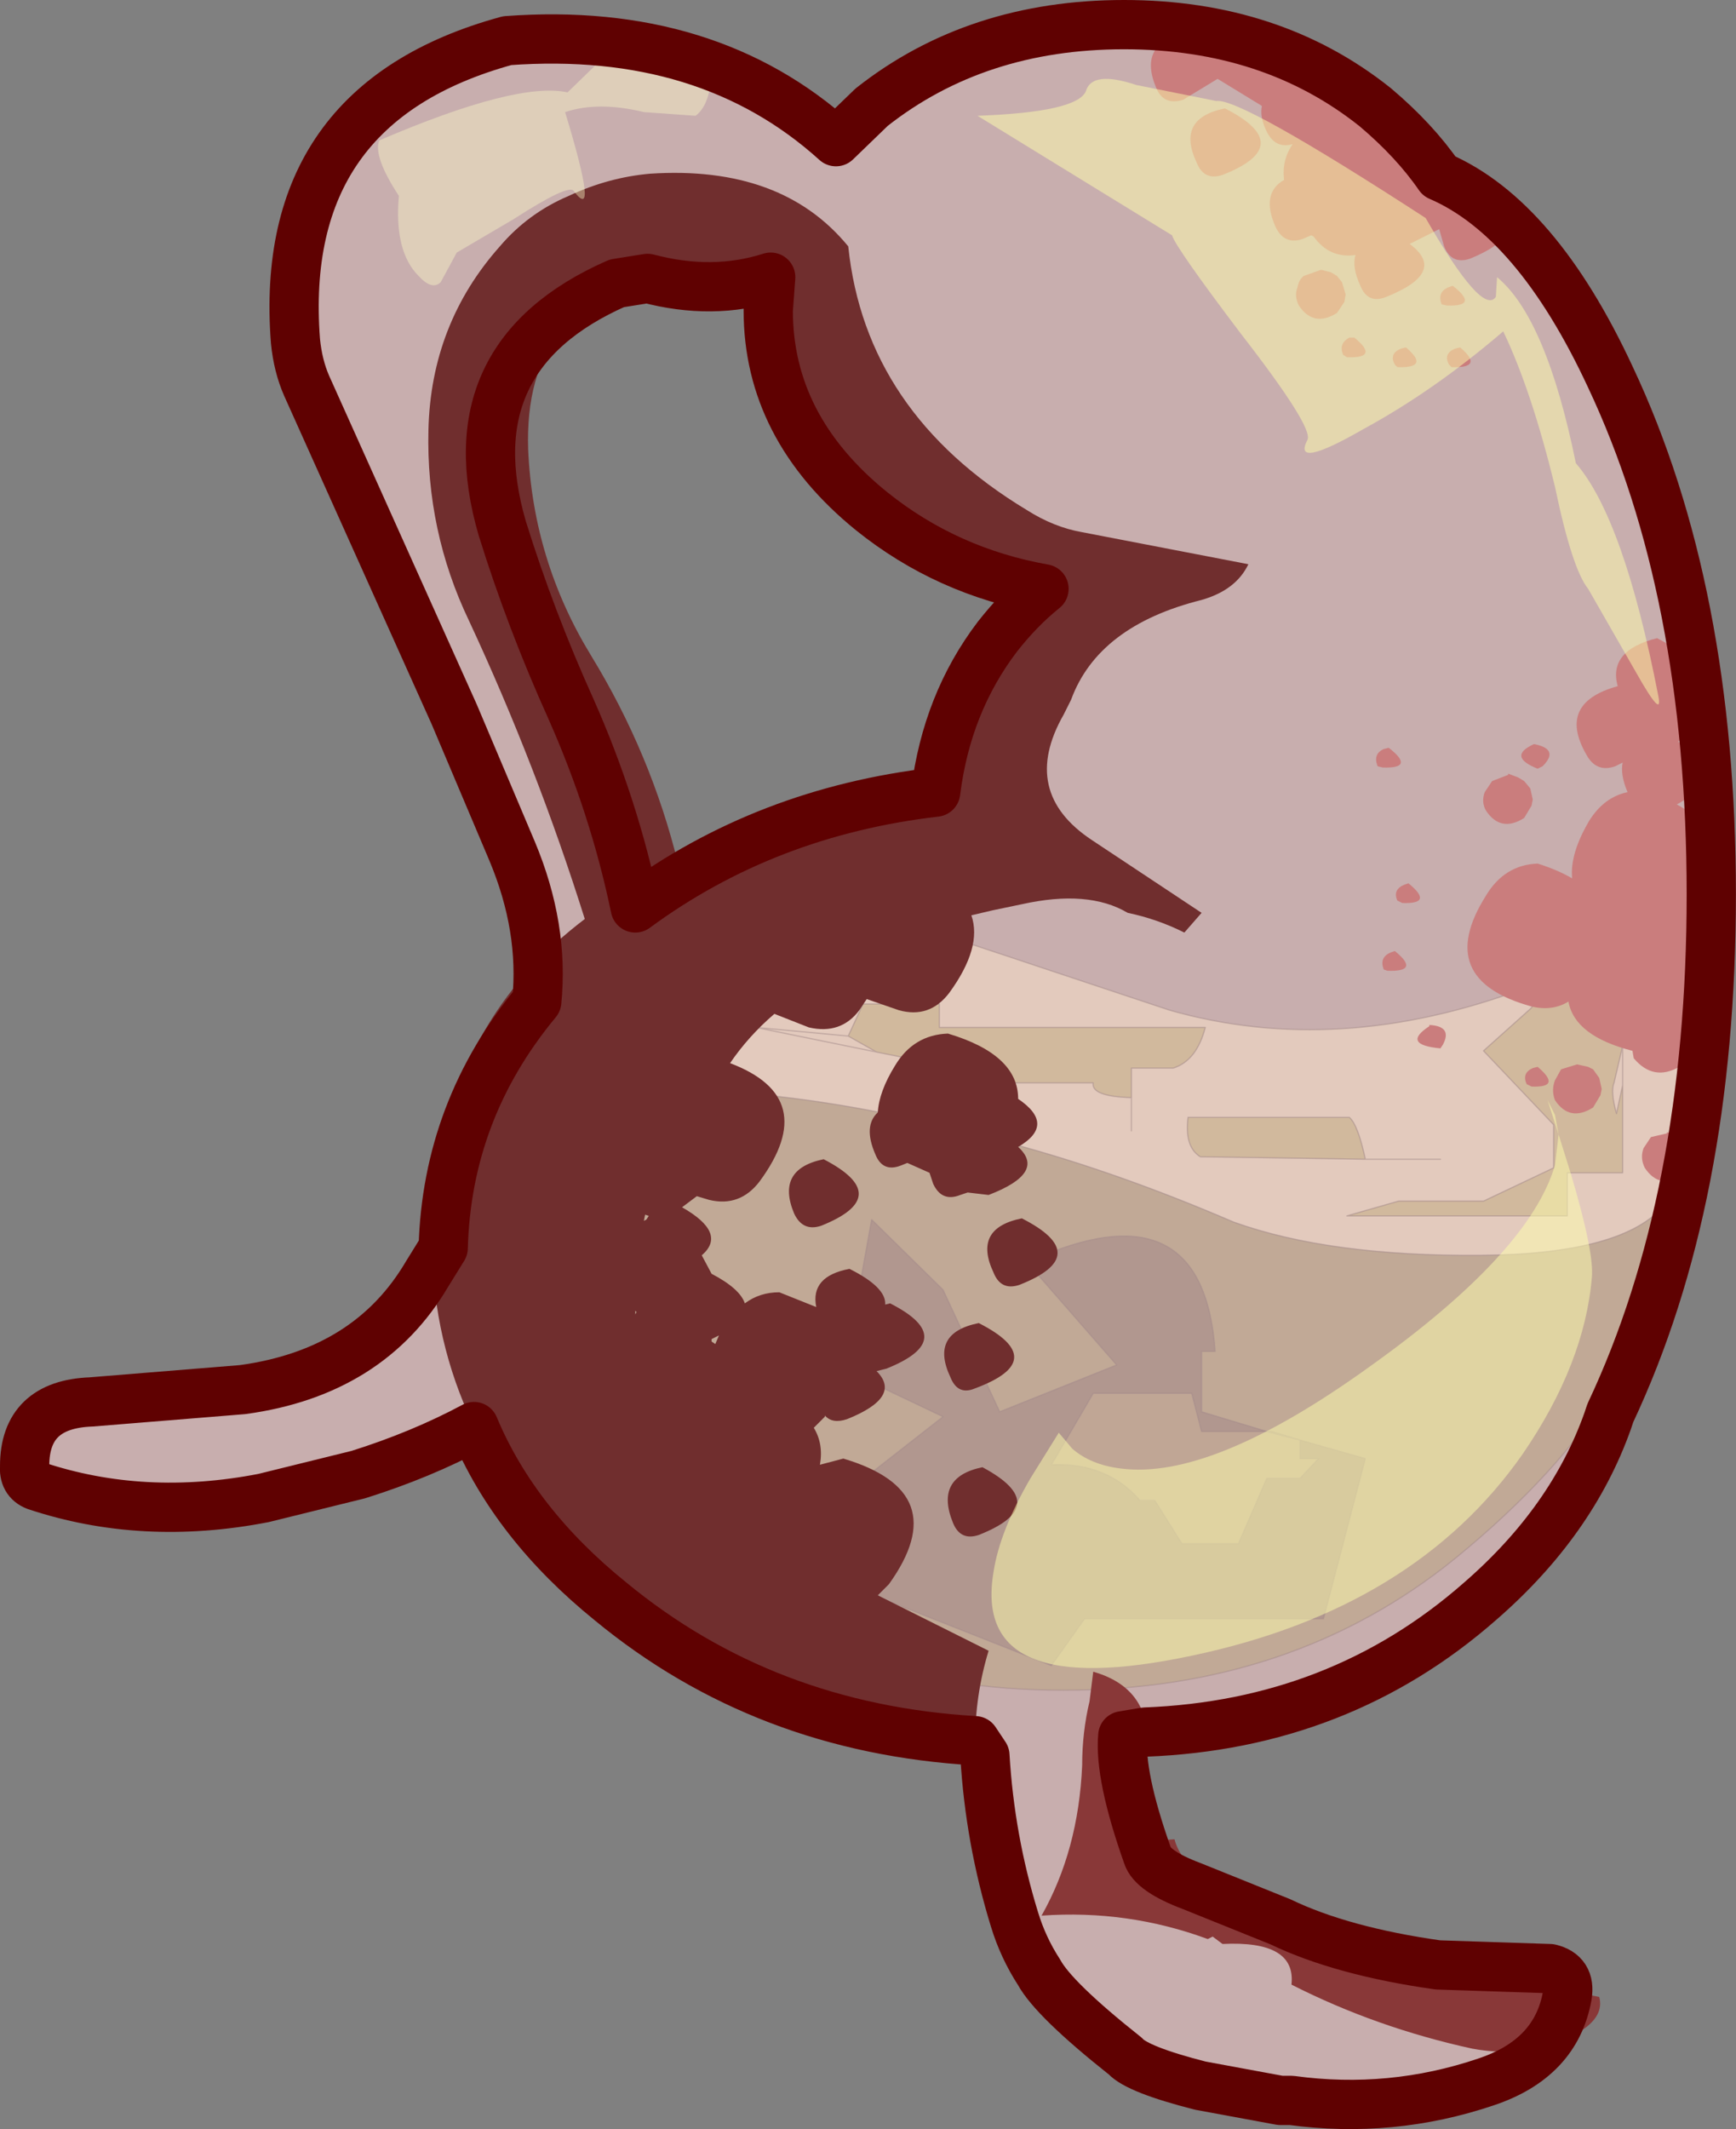 <svg viewBox="0 0 70.504 86.413" xmlns="http://www.w3.org/2000/svg" xmlns:xlink="http://www.w3.org/1999/xlink"><rect x="0" y="0" width="70.504" height="86.413" fill="#808080" stroke="none"/><use width="70.5" height="86.4" xlink:href="#a"/><defs><use width="70.5" height="86.4" xlink:href="#b" id="a"/><g id="b"><path d="m23.5 39.15.15-.2q1.75-2.55 3.95-5.2l18.95 6.3Q53.4 42 61 39.15q3.45-1.3 6 0 2.45 1.25 1.2 3.65-.55 3.35-1.3 4.75l-.25.4Q65 49.95 59.2 50q-6.15.05-10.05-1.35-4.65-2-8.9-3.15-11.2-3.1-18.05-1.8-2.1.4 1.3-4.55m41.45 3.95v-1.6 1.6l-.25 1.15q-.25-.9-.1-1.25l.35-1.5-1.7-2.1-1.1.1q-.6.05-.95.5l-1.9 1.7 2.85 3v1.75L59.3 47.8h-3.45l-2.1.6h8.95v-1.75h2.25V43.1m-11.1 1.3H47.3q-.15 1.2.5 1.6l6.7.1q-.3-1.4-.65-1.7m3.7 1.7H54.5h3.05m-24.05-5-3.75-.35 4.9 1-4.9-1 3.75.35 1.15.65 1 .2q.4.1.75 1.05h7.05q-.1.55 1.55.6v-1.2h1.7q.95-.3 1.3-1.65H37.2v-.95h-3.1l-.6 1.3M45 44.95V43.6v1.35" fill="#d9deb1" fill-rule="evenodd" transform="translate(.95 .95)"/><path d="M64.95 43.1v3.55H62.7v1.75h-8.95l2.1-.6h3.45l2.85-1.35V44.7l-2.85-3 1.9-1.7q.35-.45.95-.5l1.1-.1 1.7 2.1-.35 1.5q-.15.35.1 1.25l.25-1.15m-11.1 1.3q.35.3.65 1.7l-6.7-.1q-.65-.4-.5-1.6h6.55M33.5 41.1l.6-1.3h3.1v.95H48q-.35 1.35-1.3 1.65H45v1.2q-1.65-.05-1.55-.6H36.4q-.35-.95-.75-1.05l-1-.2-1.15-.65" fill="#9fa448" fill-rule="evenodd" transform="translate(.95 .95)"/><path d="m66.65 47.95-.05.5q0 6.95-8.45 13.85-6.6 5.35-15.9 5.35-9.35 0-15.95-5.35t-6.6-12.95q0-5.75 3.8-10.2-3.4 4.95-1.3 4.55 6.85-1.3 18.05 1.8 4.25 1.15 8.9 3.15 3.9 1.4 10.05 1.35 5.8-.05 7.45-2.05m-14.8 9.55-1.35-.35-2.65-.8V53.9h.55q-.45-6.4-6.6-4.05l-1.2.25 3.8 4.35-4.75 1.9-2.3-4.95-2.9-2.85-1.1 6.1 4 1.9-4.35 3.4-3.85-2.8-2.25 3.05v.95l2.25 2.05H33l8.75 3.45 1.35-1.9h9.7l1.7-6.5-2.65-.75-1.15-.35h-.2.2l1.15.35" fill="#676f2f" fill-rule="evenodd" transform="translate(.95 .95)"/><path d="M51.85 57.5v.75h.75l-.75.8H50.5l-1.15 2.65h-2.3l-1.1-1.75h-.6Q44 58.4 41.75 58.5l1.7-2.9h4l.4 1.55h2.65l1.35.35" fill="#63652c" fill-rule="evenodd" transform="translate(.95 .95)"/><path d="M50.5 57.15h-2.65l-.4-1.55h-4l-1.7 2.9q2.25-.1 3.6 1.45h.6l1.1 1.75h2.3l1.15-2.65h1.35l.75-.8h-.75v-.75l2.65.75-1.7 6.5h-9.7l-1.35 1.9L33 63.2h-3.85l-2.25-2.05v-.95l2.25-3.05 3.85 2.8 4.35-3.4-4-1.9 1.1-6.1 2.9 2.85 2.3 4.95 4.75-1.9-3.8-4.35 1.2-.25q6.15-2.35 6.6 4.05h-.55v2.45l2.65.8" fill="#313216" fill-rule="evenodd" transform="translate(.95 .95)"/><path d="m24.45 40.1.15-.2q1.75-2.55 3.95-5.2L47.5 41q6.85 1.95 14.45-.9 3.45-1.3 6 0 2.45 1.25 1.2 3.65-.55 3.35-1.3 4.75l-.25.4-.05.5q0 6.95-8.45 13.85-6.6 5.35-15.9 5.35-9.35 0-15.95-5.35t-6.6-12.95q0-5.75 3.8-10.2-3.4 4.95-1.3 4.55 6.85-1.3 18.05 1.8 4.25 1.15 8.9 3.15Q54 51 60.15 50.95q5.8-.05 7.45-2.05m-1.7-6.45v5.15h-2.25v1.75H54.7l2.1-.6h3.45l2.85-1.35v-1.75l-2.85-3 1.9-1.7q.35-.45.95-.5l1.1-.1 1.7 2.1-.35 1.5q-.15.35.1 1.25l.25-1.15m-11.1 1.3h-6.55q-.15 1.2.5 1.6l6.7.1q-.3-1.4-.65-1.7m.65 1.7h3.05M51.45 58.1H48.8l-.4-1.55h-4l-1.7 2.9q2.25-.1 3.6 1.45h.6l1.1 1.75h2.3L51.45 60h1.35l.75-.8h-.75v-.75l-1.35-.35-2.65-.8v-2.45h.55q-.45-6.4-6.6-4.05l-1.2.25 3.8 4.35-4.75 1.9-2.3-4.95-2.9-2.85-1.1 6.1 4 1.9-4.35 3.4-3.85-2.8-2.25 3.05v.95l2.25 2.05h3.85l8.75 3.45 1.35-1.9h9.7l1.7-6.5-2.65-.75-1.15-.35h-.2M35.6 42.7l-4.9-1 3.75.35.6-1.3h3.1v.95h10.8q-.35 1.35-1.3 1.65h-1.7v2.55m-11.5-3.85 1.15.65 1 .2q.4.1.75 1.05h7.05q-.1.55 1.55.6" fill="none" stroke="#000" stroke-linecap="round" stroke-linejoin="round" stroke-opacity=".502" stroke-width=".05"/><path d="M68.55 35.4q0 12.3-4.05 21l-.15.3q-1.45 4.1-5.2 7.4-5.7 4.95-13.6 5.25l-.9.1q-.1 1.65 1 4.9.2.65 1.8 1.25l3.6 1.5q2.45 1.15 6.45 1.7l4.5.15q.85.2.7 1.1-.45 2.55-3.3 3.5-3.85 1.3-7.85.7l-.5.05-3.2-.6q-2.6-.65-3.1-1.2-2.9-2.3-3.5-3.4-.65-1-1-2.15-1-3.3-1.2-6.65l-.4-.6q-8.55-.5-14.8-5.6-3.85-3.2-5.55-7.15-2.2 1.2-4.7 1.95l-3.85 1q-4.9.9-9.25-.55-.5-.2-.45-.75-.05-2.55 2.7-2.65l6.2-.5q5.1-.75 7.45-4.7l.65-1q.15-5.65 3.8-10.05.3-3.05-1-6.1l-2.35-5.55-6-13.35q-.35-.8-.45-1.8-.75-9.65 8.6-12.15Q27.8.1 33 4.8l1.45-1.35Q38.7.05 44.7.05t10.2 3.4q1.6 1.3 2.65 2.8 3.9 1.65 6.95 8.1 4.05 8.7 4.05 21.05m-38.2-25.1q-2.35.75-5 .1l-1.25.15q-6.7 2.95-4.6 9.95 1.1 3.7 2.75 7.35 1.75 3.95 2.6 8.05 5.35-3.95 12.25-4.65.45-3.6 2.45-6.35.9-1.2 1.9-1.95-3.95-.7-7-3.15-4.2-3.4-4.2-8.15l.1-1.35" fill="#e7c2c2" fill-opacity=".702" fill-rule="evenodd" transform="translate(.95 .95)"/><path d="M50.5 4.4q-.3-.6-.2-1.05l-1.8-1.1-1.4.85q-.8.25-1.1-.5Q45.25.8 47.2.4l.7.45Q48.3.1 49.2 0q5.1.85 7.4 5.6l.1.7q.9.5 1.15.95.35-.3 1.05-.45 2.9 1.5-.15 2.75-.75.25-1.05-.5l-.2-.7-1.2.6q1.55 1.15-.95 2.15-.75.3-1.05-.45-.35-.75-.2-1.25-1.05.15-1.7-.75l-.1-.05-.35.15q-.75.25-1.1-.5-.6-1.35.35-1.9-.1-.8.35-1.45-.7.2-1.05-.5m7.55 6.25q1.1.85-.25.8l-.2-.05q-.2-.5.3-.7l.15-.05m-6.05-.4.7-.25.4.1.25.15.2.25.15.5-.05.3-.3.45q-.95.6-1.55-.3-.2-.4-.05-.75.05-.3.25-.45m1.6 3.2q-.2-.45.25-.7h.2q1.05.85-.3.8l-.15-.1m2.55-.3q1 .85-.35.8l-.1-.1q-.25-.45.25-.65l.2-.05m2.2 0q1 .85-.35.8l-.1-.1q-.25-.45.25-.65l.2-.05m3 16.1q1.05.2.35.9l-.2.1q-1.25-.5-.15-1m-1.05 1.2.4.15.25.15.25.3.1.45-.05.25-.3.5q-.95.6-1.55-.3-.2-.35-.05-.75l.3-.45.65-.25v-.05m3.25-.65q-1.35-2.2 1.2-2.9-.4-1.45 1.6-1.95 2.6 1.35 1.15 2.5.75.9-.3 1.7 2.15 1.35-.05 2.55 2.35 1.25.8 3.8l.1.05q.55.95.05 1.85.95 1.35-.7 3.6l.05.1.15.45-.05.35-.3.45q-1.05.6-1.85-.35l-.05-.3q-2.35-.6-2.6-2-.65.4-1.5.2-4-1.1-1.85-4.5.75-1.25 2.1-1.3.8.25 1.4.6-.1-1 .7-2.35.6-.95 1.55-1.15-.3-.7-.2-1.2l-.3.15q-.7.25-1.1-.35m-8.1-.4q1.1.85-.25.8l-.2-.05q-.2-.5.25-.7l.2-.05m.35 6.2q-.2-.45.3-.65l.15-.05q1.05.85-.25.8l-.2-.1m-.4 2.85-.15-.05q-.2-.5.3-.7l.15-.05q1.05.85-.3.8m2.25 3-.1.15q-1.6-.15-.45-.9v-.05q.95.05.55.8m3.4 1.6q-.2-.45.25-.65l.2-.05q1 .85-.25.8l-.2-.1m1.4-.6.65-.2.45.1.2.1.25.35.1.45-.05.25-.3.5q-.95.6-1.55-.3-.15-.4 0-.8l.25-.45m5.25 3.85-.3.45q-.95.6-1.55-.3-.2-.4-.05-.8l.3-.45.65-.15V45l.4.15.25.05.25.35.1.45-.05.3M48.8 3.45q2.95 1.5-.1 2.7-.75.25-1.05-.5-.85-1.8 1.15-2.2" fill="#ca7d7d" fill-rule="evenodd" transform="translate(.95 .95)"/><path d="m57.15 79.25 6.6.8.25.05q.2.75-.7 1.35-2 1.2-4.45.75-3.9-.85-7.35-2.6.2-1.8-2.8-1.65l-.4-.3-.2.1q-3.25-1.2-6.75-.95 1.5-2.65 1.65-6.1 0-1.35.3-2.6l.15-1.2q2.8.8 2.05 4.1v1l.45 1.75.8-.05q.2.8 1.25 1.7 3.95 3.4 9.15 3.85M27.9 33.6q4.3-2.1 8.85-3.1v1l-3 .7q-3.25.25-5.85 1.4M39 24.55q.3-.8 1.05-1.4-3.15-1.1-5.15-3.35 2.35 1.95 5.75 3.1l-.6.5L39 24.55" fill="#893838" fill-rule="evenodd" transform="translate(.95 .95)"/><path d="M34.9 19.8q-3.45-2.95-4.5-7.8-1.6-2.05-4.2-1.8-5.9 1-5.7 7.1.2 4.5 2.55 8.35 2.45 4 3.55 8.5l1.3-.55q2.6-1.15 5.85-1.4l3-.7v-1q.1-3.4 2.25-5.95l1.05-1.15.6-.5q-3.4-1.15-5.75-3.1M19.35 9.05Q20.5 7.7 22.15 7q1.6-.75 3.3-.9 5.35-.35 8.05 2.95.7 6.75 7.25 10.7 1.1.7 2.25.9l6.75 1.3q-.5 1.05-1.9 1.45-4.2 1.05-5.3 4.05l-.3.6q-1.8 3.15 1.15 5.1l4.45 2.95-.7.8q-1.1-.55-2.3-.8-1.6-.95-4.3-.35l-1.2.25-.85.2q.45 1.3-.9 3.15-.8 1.05-2.05.7l-1.3-.45-.3.45q-.75 1-2.05.7l-1.4-.55q-1.05.9-1.8 2 3.7 1.4 1.2 4.8-.8 1.05-2.05.75l-.5-.15-.6.45q1.85 1.05.8 1.95l.4.75q1.15.6 1.35 1.2.6-.45 1.4-.45l1.5.6q-.25-1.25 1.35-1.55 1.5.75 1.45 1.45l.2-.05q2.85 1.45-.15 2.65l-.4.1q1.05 1.05-1.2 1.95-.6.2-.9-.15v.05l-.45.45q.4.65.25 1.5l.95-.25q4.55 1.35 1.85 5.1l-.45.45 4.5 2.25q-.55 1.8-.55 3.75l-1.45-.15-.6-.15-4.3-1.45q-3.75-1.25-7.05-3.35-2.7-1.7-4.7-4.2-4.95-6.25-3.7-14.25 1-6.15 5.95-9.9-1.95-6.2-4.7-12.1-1.75-3.65-1.65-7.75.1-4.3 2.9-7.45M37.55 41q2.85.85 2.85 2.65 1.55 1.05 0 1.95 1.15 1.05-1.2 1.95l-.85-.1-.3.1q-.75.3-1.1-.45l-.15-.45-.9-.4-.25.1q-.75.3-1.05-.45-.5-1.15.1-1.7.05-.85.7-1.9.75-1.25 2.15-1.3m2.9 10.2q-.75.25-1.05-.5-.85-1.8 1.15-2.2 2.95 1.5-.1 2.7m-9.15-2.9q-.75-1.8 1.2-2.2 2.9 1.5-.1 2.7-.75.25-1.1-.5m2.45 4.75v.05-.05m3.9 1.9q-.85-1.8 1.15-2.2 2.95 1.5-.15 2.65-.7.3-1-.45m.1 5.9Q37 59 38.95 58.6q2.9 1.55-.15 2.75-.75.25-1.05-.5m-12.5-12.5-.05.25.1-.05.1-.15-.15-.05m-.4 4.05.05-.1-.05-.05v.15m3.1 1.1.15.1.15-.35-.3.15v.1" fill="#702e2e" fill-rule="evenodd" transform="translate(.95 .95)"/><path d="M59.85 10.3q2 1.65 3.2 7.55Q65 20.1 66.4 27.3q.2 1-.9-.95l-1.95-3.4q-.65-.8-1.35-4.15-.95-3.9-2.1-6.3-2.8 2.4-5.65 3.95-2.95 1.7-2.3.45.25-.5-2.7-4.3-2.65-3.5-2.8-4l-7.9-4.85q4.05-.15 4.4-1 .25-.85 2.05-.25l3.25.65q.95-.15 8.5 4.75 2.3 4 2.85 3.2l.05-.8m2.5 34.8.5 1.6q.95 3.2.85 4.2-.3 3.5-2.8 7.15-4.4 6.3-13.45 8.2-8.95 1.9-8.05-3.4.25-1.65 1.5-3.8l1.15-1.85.55.65q.75.65 1.95.8 3.7.5 10.15-4.15 6.45-4.6 7.5-8.15l.15-1.25-.45-1.4.3.6.15.8" fill="#ffffae" fill-opacity=".502" fill-rule="evenodd" transform="translate(.95 .95)"/><path d="M23.85 1.1Q24.9.3 27.2.5q.7.05.75 1.45-.05 1.35-.65 1.8l-2.1-.15q-1.85-.45-3.2 0 1.4 4.6.35 3.2-.2-.3-2.45 1.15L17.6 9.3l-.65 1.2q-.35.35-.9-.25-1-1-.8-3.25-1.05-1.6-.8-2.25 5.6-2.4 7.65-1.95l1.75-1.7" fill="#ffc" fill-opacity=".4" fill-rule="evenodd" transform="translate(.95 .95)"/><path d="M58.45 7.15q3.95 1.7 6.95 8.15 4.1 8.7 4.1 21 0 12.35-4.1 21.05l-.1.3q-1.45 4.1-5.2 7.35-5.7 5-13.6 5.3l-.9.15q-.15 1.6 1 4.85.2.65 1.8 1.25L52 78q2.5 1.2 6.4 1.75l4.55.15q.85.2.7 1.1-.45 2.55-3.3 3.5-3.85 1.3-7.9.75H52l-3.25-.6q-2.55-.65-3.05-1.2-2.9-2.3-3.5-3.4-.65-1-1-2.15-1-3.25-1.2-6.65l-.4-.6q-8.55-.5-14.8-5.65-3.9-3.15-5.55-7.1-2.15 1.15-4.7 1.95l-3.85.95q-4.9.95-9.25-.5-.5-.2-.45-.8 0-2.5 2.7-2.6l6.15-.5q5.15-.7 7.5-4.7l.65-1.05q.15-5.6 3.8-10 .3-3-1-6.1L18.45 29l-6-13.35q-.35-.8-.45-1.8-.75-9.65 8.6-12.2 8.15-.6 13.35 4.1l1.45-1.4Q39.65 1 45.65 1t10.2 3.35q1.6 1.35 2.6 2.8M31.2 12.6l.1-1.35q-2.35.75-5 .05l-1.25.2q-6.7 2.95-4.65 9.95 1.15 3.7 2.8 7.35 1.75 3.95 2.6 8.05 5.3-3.9 12.2-4.7.45-3.6 2.5-6.3.9-1.15 1.9-1.95-3.95-.7-7-3.15-4.2-3.4-4.2-8.15" fill="none" stroke="#5f0101" stroke-linecap="round" stroke-linejoin="round" stroke-width="2"/></g></defs></svg>